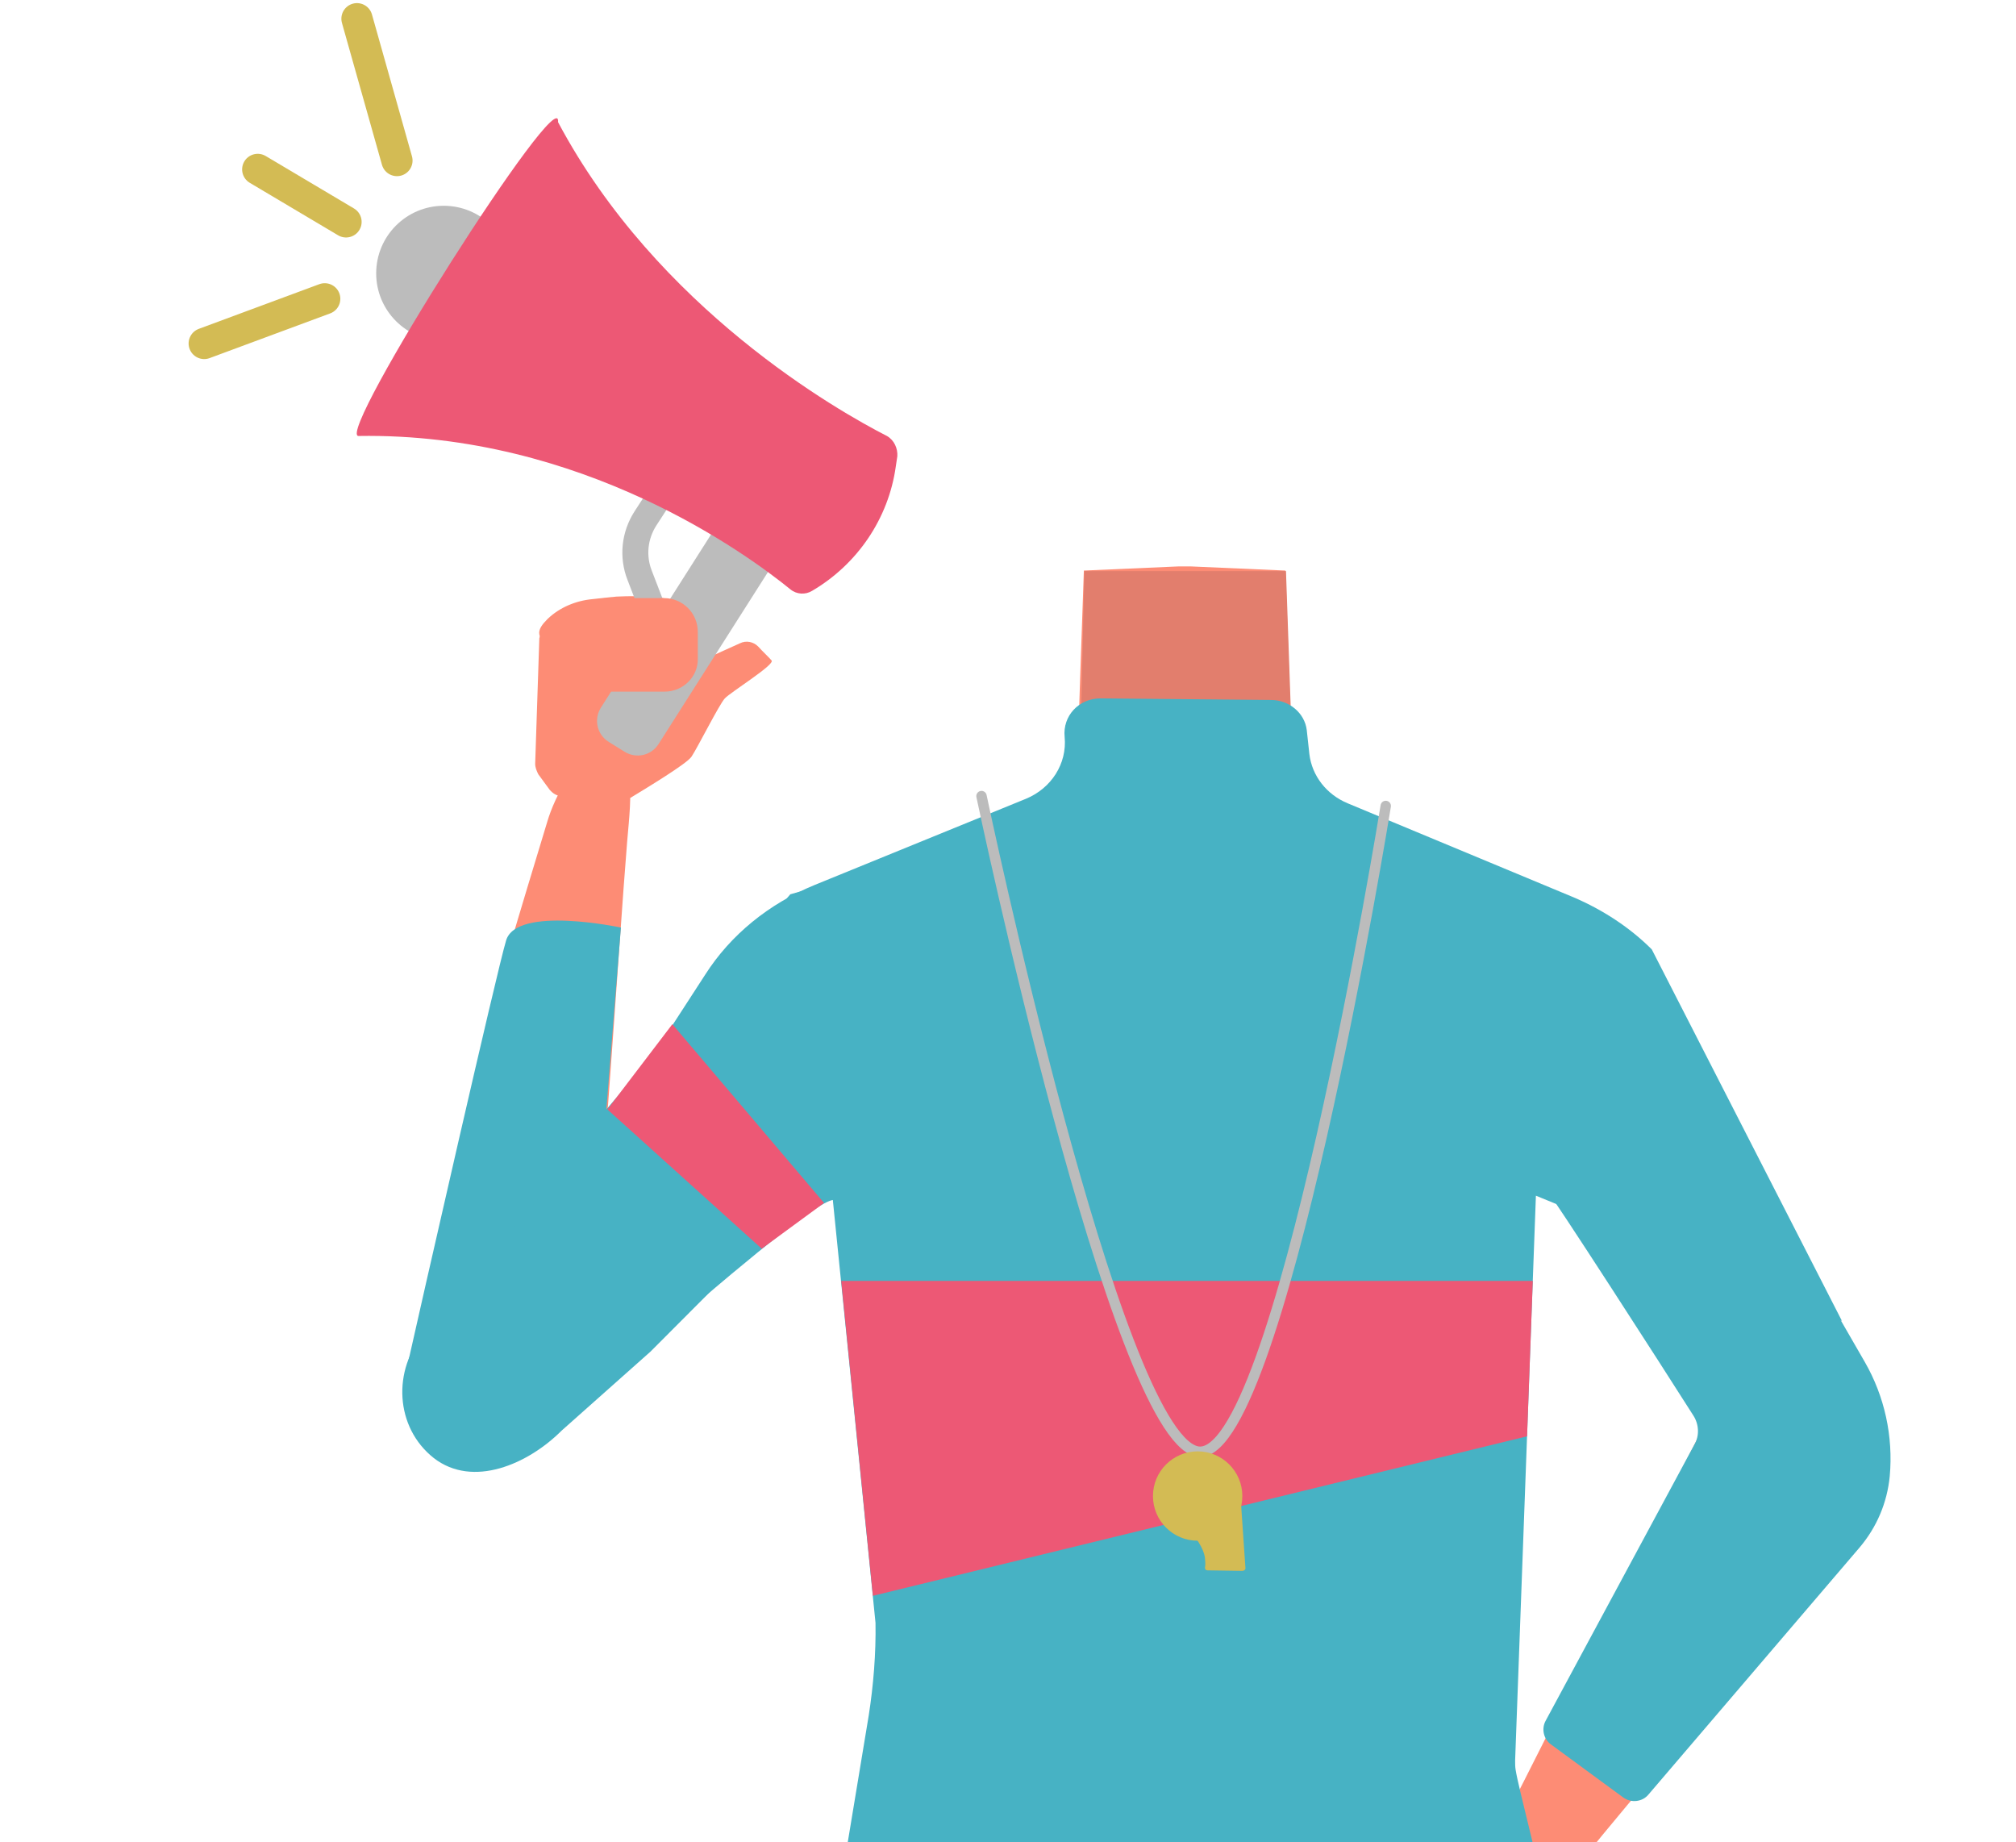 <?xml version="1.0" encoding="utf-8"?>
<!-- Generator: Adobe Illustrator 26.0.3, SVG Export Plug-In . SVG Version: 6.00 Build 0)  -->
<svg version="1.1" id="Calque_1" xmlns="http://www.w3.org/2000/svg" xmlns:xlink="http://www.w3.org/1999/xlink" x="0px" y="0px"
	 viewBox="0 0 388 354.5" style="enable-background:new 0 0 388 354.5;" xml:space="preserve">
<style type="text/css">
	.st0{fill:#FD8C75;}
	.st1{fill:#E27E6D;}
	.st2{fill:#D68F72;}
	.st3{fill:#47B2C4;}
	.st4{fill:#4E6566;}
	.st5{fill:#ED5875;}
	.st6{fill:none;stroke:#BCBCBC;stroke-width:2;stroke-linecap:round;stroke-miterlimit:10;}
	.st7{fill:#D3BB54;}
	.st8{fill:#BCBCBC;}
	.st9{fill:none;stroke:#BCBCBC;stroke-width:5;stroke-linecap:round;stroke-miterlimit:10;}
	.st10{fill:none;stroke:#D3BB54;stroke-width:6;stroke-linecap:round;stroke-miterlimit:10;}
</style>
<path class="st0" d="M228.1,260.1c-5.5-3.6-8-0.6-13.7,2.5c-9.8,5.4-15.8,23.7-26.7,26.2c-3.9,0.9-12.7-15.1-13.7-21.3
	c-1.5-9.3,2.5-27.5-8.4-36.9c-9.2-7.9-21.5-3.7-25.5-16.3c-7-22,13.5-38.5,23.4-42.4c15.2-5.9,37.1-5.1,43.5-14.2l0.9-27.7l0.7-20.2
	l18.3-0.8h2.2l18.3,0.8l0.7,20.2l0.9,27.7c6.4,9.1,28.4,8.4,43.5,14.2c10,3.9,30.4,20.4,23.4,42.4c-4,12.6-16.2,8.4-25.5,16.3
	c-10.9,9.3-6.9,27.5-8.4,36.9c-1,6.2-9.9,22.2-13.7,21.3c-10.8-2.5-16.9-20.9-26.7-26.2C236.1,259.5,233.6,256.5,228.1,260.1"/>
<path class="st1" d="M207.6,158.1c0,0,31.8,11.4,41.2-10.8l-1.3-37.4h-38.8L207.6,158.1z"/>
<path class="st2" d="M189.9,195c-17.5,22.7-64.1,60.9-76.1,71.4c-5.7,4.9-20.6,14.3-28.1,5.4l0,0c-9.1-11.9,0.4-24,5.4-29.3
	c10.2-10.7,32.8-30.3,41.1-42.6c6.2-9.1,10.4-19.4,27-26.3c0,0,16.5-8,26.4,0.6C192,179.7,192.9,186.5,189.9,195L189.9,195z"/>
<path class="st0" d="M94.5,267.7c14.9,2.3,17-9.1,18.7-15.1c1.9-6.5,6-72.6,7.5-90.6c0.9-10.1,1.6-15.5-4.4-16.6
	c-5.4-1-9.7,8.5-10.9,12.5c-11.4,37.7-14.4,46.4-22.9,92C79.1,268.6,90.7,267.1,94.5,267.7z"/>
<path class="st2" d="M271.8,190.7c1.6,19.8,14.8,24.1,21.9,30.5c11.3,10.2,24.3,37.4,33.2,49.3c4.2,5.6,16.2,17.2,25.7,11.2l0,0
	c11.8-8.3,3.6-23.7,0.1-29.5c-7.1-11.7-31.6-63.3-45.8-73.1c0,0-13.9-10.8-25.6-5.6C273.8,176.9,271.1,182.6,271.8,190.7z"/>
<path class="st0" d="M352.5,258.7c-9.7-5.7-16.7,2.7-21.8,10.8c-3.6,5.7-33.1,65-41.3,80.9c-4.6,9-7.4,13.7-2.3,17
	c4.6,3,13.8-5,16.4-8.2c26.9-33.7,45-48.3,54.6-75.6C364.4,265.7,355.9,260.6,352.5,258.7z"/>
<path class="st3" d="M119.5,178.5c0,0-20.1-4.3-22.1,2.5c-1.8,6-16.2,69.3-19.5,84c-0.4,1.9,0.2,3.9,1.7,5.2
	c4.7,4,14.9,12,18.8,10.4c5.2-2.1,58.9-52,62.4-49.6s14,58.1,14.3,61.5s2.6,34.1,2.6,34.1h99.7c0,0,0.7-37.4,0.8-40.2
	s15.7-62.3,18.7-58.5c2.5,3.2,22.9,34.9,29,44.5c1.1,1.7,1.2,3.9,0.2,5.6l-28.6,53.1c-0.9,1.6-0.4,3.6,1,4.6l13.9,10.2
	c1.5,1.1,3.7,0.9,4.9-0.6l40.6-47.5c3.3-3.9,5.3-8.6,5.8-13.7l0,0c0.7-7.7-1-15.4-4.8-22l-49-85l-24.7-9.4l-36.3-10
	c0,0-16.2,16.9-45-0.4l0,0l-51.8,14.8l-35.4,41.4L119.5,178.5"/>
<path class="st4" d="M170,329.5L170,329.5c0-6.5,6.9-13.4,6.1-24.9h101.7c-0.2,11.5,7.5,18.5,7.5,24.9l0,0c0,6.5-5.2,11.7-11.7,11.7
	l0,0h-91.9C175.2,341.2,170,335.9,170,329.5z"/>
<path class="st0" d="M235.5,344.6l14.2-6.7l24.7-2.6l15.9,16.1l8.3-3c0,0,4.7,10.8,2.5,12.8c-3.5,3.1-7.8,6.9-11,6.8
	c-5.2-0.2-18.3-10.2-18.3-10.2l-11,3.5c0,0-8.3,5.5-8.8,5.7c-4.2,1.7-15.1-7.7-15.1-7.7l10.9-10.6l10-5.9l-7,1.1
	c0,0-7.6,3.9-8.4,3.9C240.8,347.7,235.5,344.6,235.5,344.6z"/>
<path class="st3" d="M354.5,254.2l-36.6-71.5c-4.2-4.2-9.4-7.6-15-10l-43.5-18.1c-4.1-1.7-6.9-5.3-7.4-9.5l-0.5-4.6
	c-0.4-3.3-3.4-5.8-6.9-5.8l-32.8-0.3c-4.2,0-7.3,3.4-6.9,7.4c0.5,5.2-2.6,9.9-7.4,11.9l-40.7,16.6c-8.8,3.6-16.2,9.6-21.1,17.3
	l-14.2,21.9l-39.8,47c-6.2,7.1-5.7,18.2,1.8,24.1c7.5,5.8,18.1,1.2,24.6-5.3c0,0,17.1-15.2,17.1-15.2l34.6-34.7
	c0.1,0.6,0.1,1.1,0.1,1.7l8.6,85.2c0.1,5.9-0.4,12-1.3,17.8l-7.5,45.3c-1.1,8.3-3.4,16.4,4.4,18.6c0.4,0.2,11.3,4,28.5,12.3
	c21.5,10.4,49.4,12.6,71.7,4.1c17.2-6.6,30.6-9.3,34.3-11.7c8.9-0.5-5.8-51-6.9-58.1c-0.1-0.6-0.1-1.1-0.1-1.8l4-108.7L354.5,254.2z
	"/>
<path class="st0" d="M119.6,153.9c0.6,0,1.2-0.1,1.8-0.4c2.6-1.6,10.8-6.5,11.7-7.9c1.2-1.8,5.3-10,6.4-11.2s9.7-6.5,9-7.3
	c-0.4-0.5-1.7-1.7-2.6-2.7c-0.9-0.9-2.3-1.2-3.5-0.6l-5.1,2.3c-0.4,0.2-0.8,0.5-1.1,0.8l-2.5,3.1c-1.1,1.3-3.3,0.5-3.2-1.3l0.7-10.6
	c0-0.2,0-0.3,0.1-0.5c0.6-2.4-6.1-2.8-6.1-2.8c0-0.1-4.7-0.1-6.3,0c-0.5,0-0.8,0.1-1.2,0.1l-3.7,0.4c-3.2,0.3-6.3,1.6-8.6,3.8
	c-1,1-1.8,2-1.6,3c0.1,0.2,0.1,0.5,0,0.7l-0.8,24.2c0,0.7,0.3,1.4,0.6,2l2.2,3c0.6,0.7,1.4,1.2,2.3,1.2L119.6,153.9z"/>
<polygon class="st5" points="293.9,276.4 168,307.1 161.9,246.5 295,246.5 "/>
<polygon class="st5" points="146.6,240.3 116.9,213.5 129.4,197.1 158.6,231.5 "/>
<path class="st6" d="M188.9,153.2c0,0,25.7,122.4,41.4,126.1s36.4-124.2,36.4-124.2"/>
<g>
	<circle class="st7" cx="230.5" cy="287.9" r="8.6"/>
	<path class="st7" d="M225.7,291.1c0,0,5.8,5.1,6.2,8.7c0.1,0.9,0.1,1.5,0,1.9c0,0.3,0.2,0.5,0.5,0.5l6.7,0.1c0.3,0,0.6-0.2,0.6-0.5
		l-0.9-13.1"/>
</g>
<g>
	<path class="st8" d="M117.2,142.8l2.9,1.8c2.3,1.5,5.3,0.8,6.7-1.5l22.9-36c1.5-2.3,0.8-5.3-1.5-6.7l-2.9-1.8
		c-2.3-1.5-5.3-0.8-6.7,1.5l-22.9,36C114.2,138.4,114.9,141.4,117.2,142.8z"/>
	<path class="st9" d="M129.2,92.1l-5,7.7c-2.1,3.3-2.5,7.3-1.1,10.9l4.7,12.2"/>
	<circle class="st8" cx="85.4" cy="52.6" r="13"/>
	<path class="st5" d="M172.7,87.8l-0.3,2c-1.4,10-7.4,18.8-16.1,23.9l0,0c-1.3,0.8-3,0.7-4.2-0.3c-8-6.5-40-30.2-83.1-29.5
		c-4.6,0,39.2-69,38.4-60.4c19.1,35.9,53.9,55.6,63.3,60.4C172.1,84.7,172.8,86.3,172.7,87.8z"/>
</g>
<line class="st10" x1="49.6" y1="32.6" x2="66.6" y2="42.7"/>
<line class="st10" x1="68.7" y1="3.6" x2="76.4" y2="30.9"/>
<line class="st10" x1="39.3" y1="66.1" x2="62.5" y2="57.5"/>
<path class="st0" d="M127.9,133.1h-15.8c-3.6,0-6.5-2.9-6.5-6.5v0c0-6.3,5.2-11.5,11.5-11.5h10.7c3.6,0,6.5,2.9,6.5,6.5v5.1
	C134.4,130.2,131.5,133.1,127.9,133.1z"/>
</svg>
